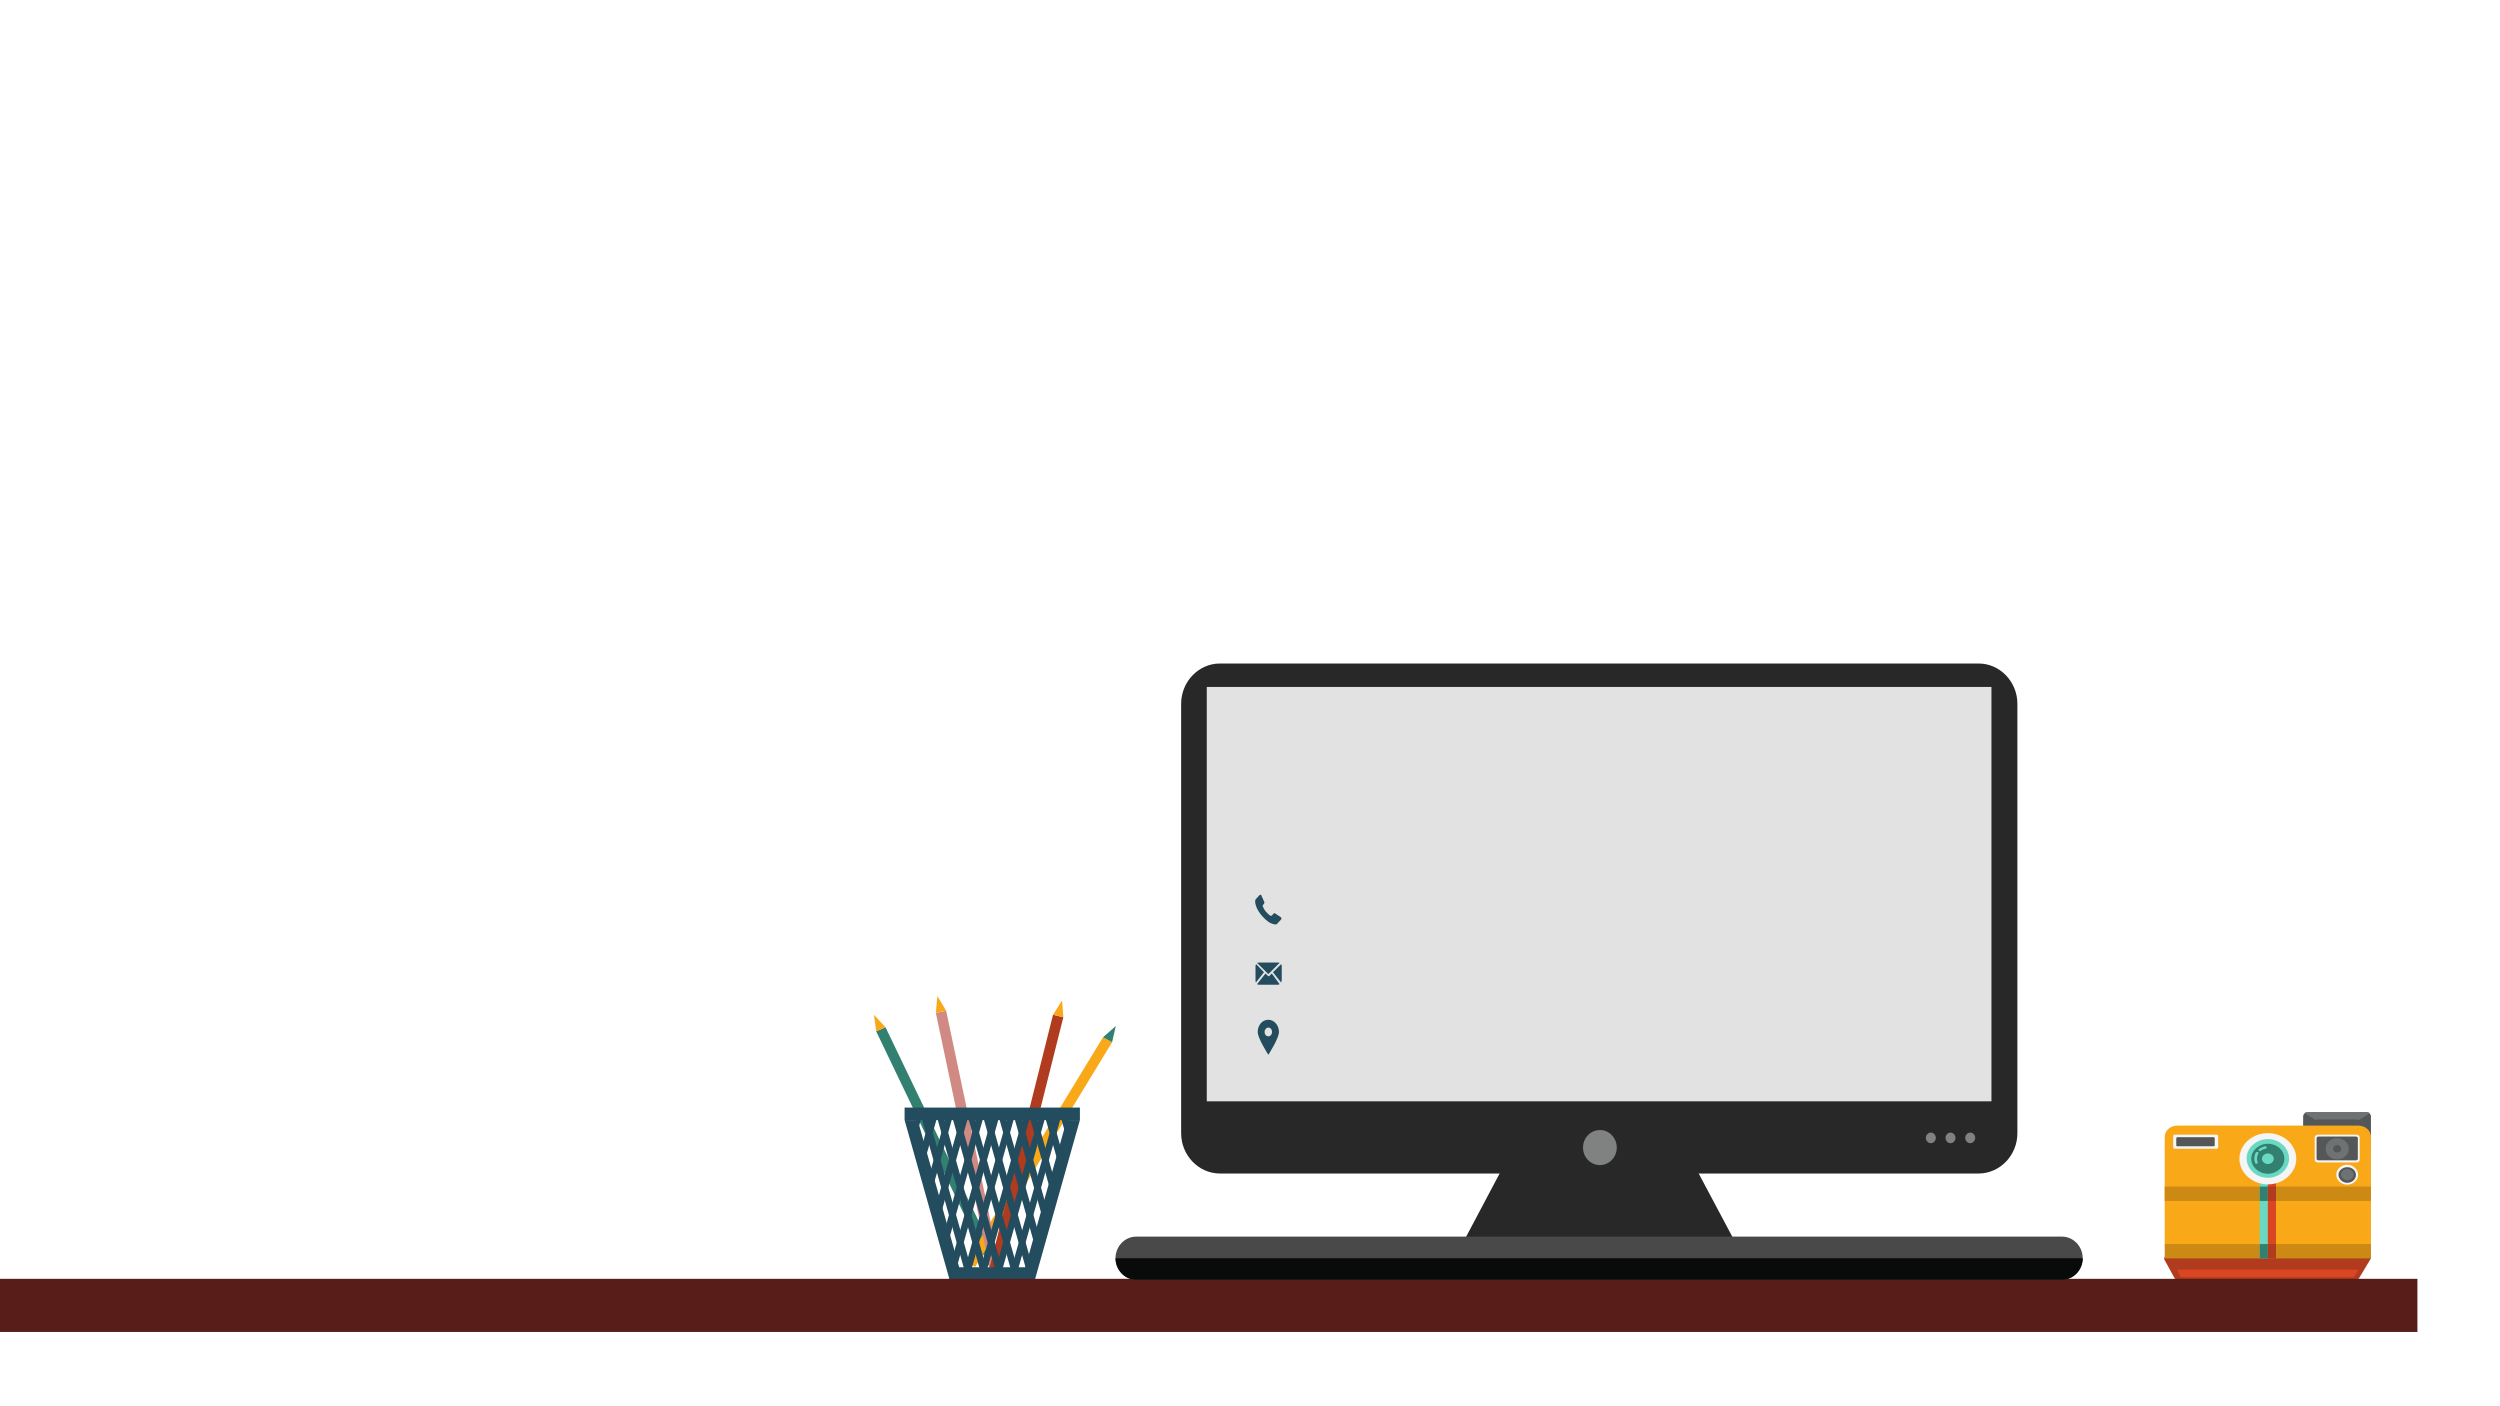 <?xml version="1.0" encoding="utf-8"?>
<svg width="800" height="450" xmlns="http://www.w3.org/2000/svg">
  <title>Layer 1</title>
  <g transform="matrix(1, 0, 0, 1, -26.427, 16.323)">
    <title>Layer 1</title>
    <g id="svg_2">
      <g id="svg_3">
        <polygon points="306.793,313.699 309.793,312.398 346.093,388 343.093,389.299   " fill="#328070" id="svg_4"/>
        <polygon points="306.793,313.699 309.793,312.398 306.093,308.398   " fill="#F9A818" id="svg_5"/>
      </g>
      <g id="svg_6">
        <polygon points="382.293,317.199 379.393,315.6 335.593,387.5 338.49,389.1   " fill="#F9A818" id="svg_7"/>
        <polygon points="382.293,317.199 379.393,315.6 383.49,312   " fill="#328070" id="svg_8"/>
      </g>
      <g id="svg_9">
        <polygon points="325.893,307.8 329.193,307.1 346.393,388.699 343.093,389.299   " fill="#D18984" id="svg_10"/>
        <polygon points="325.893,307.8 329.193,307.1 326.393,302.398   " fill="#F9A818" id="svg_11"/>
      </g>
      <g id="svg_12">
        <polygon points="363.393,308.398 366.693,309.199 346.393,390.1 343.093,389.299   " fill="#B03B1E" id="svg_13"/>
        <polygon points="363.393,308.398 366.693,309.199 366.293,303.8   " fill="#F9A818" id="svg_14"/>
      </g>
      <g id="svg_15">
        <rect height="4" width="56.1" fill="#234C5E" y="338.1" x="315.893" id="svg_16"/>
        <rect height="4" width="27.3" fill="#234C5E" y="389.199" x="330.293" id="svg_17"/>
        <polygon points="320.093,342.1 334.49,393.199 330.293,393.199 315.893,342.1   " fill="#234C5E" id="svg_18"/>
        <polygon points="367.793,342.1 353.393,393.199 357.593,393.199 371.99,342.1   " fill="#234C5E" id="svg_19"/>
        <g id="svg_20">
          <g id="svg_21">
            <polygon points="323.593,341.299 337.293,389.898 334.99,389.898 321.293,341.299     " fill="#234C5E" id="svg_22"/>
            <polygon points="328.49,341.299 342.193,389.898 339.99,389.898 326.293,341.299     " fill="#234C5E" id="svg_23"/>
            <polygon points="333.49,341.299 347.193,389.898 344.893,389.898 331.193,341.299     " fill="#234C5E" id="svg_24"/>
            <polygon points="338.393,341.299 352.093,389.898 349.893,389.898 336.193,341.299     " fill="#234C5E" id="svg_25"/>
            <polygon points="343.393,341.299 355.99,386.1 354.893,389.898 354.793,389.898 341.093,341.299           " fill="#234C5E" id="svg_26"/>
            <polygon points="348.293,341.299 358.49,377.299 357.293,381.299 346.093,341.299     " fill="#234C5E" id="svg_27"/>
            <polygon points="353.293,341.299 360.893,368.5 359.793,372.5 350.99,341.299     " fill="#234C5E" id="svg_28"/>
            <polygon points="358.193,341.299 363.393,359.699 362.293,363.699 355.99,341.299     " fill="#234C5E" id="svg_29"/>
            <polygon points="363.193,341.299 365.893,351 364.793,354.898 360.893,341.299     " fill="#234C5E" id="svg_30"/>
            <polygon points="368.093,341.299 368.393,342.199 367.293,346.1 365.893,341.299     " fill="#234C5E" id="svg_31"/>
          </g>
          <g id="svg_32">
            <polygon points="363.693,341.299 349.99,389.898 352.193,389.898 365.893,341.299     " fill="#234C5E" id="svg_33"/>
            <polygon points="358.693,341.299 344.99,389.898 347.193,389.898 360.893,341.299     " fill="#234C5E" id="svg_34"/>
            <polygon points="353.793,341.299 340.093,389.898 342.293,389.898 355.99,341.299     " fill="#234C5E" id="svg_35"/>
            <polygon points="348.793,341.299 335.093,389.898 337.293,389.898 350.99,341.299     " fill="#234C5E" id="svg_36"/>
            <polygon points="343.793,341.299 331.593,384.799 332.693,388.799 346.093,341.299     " fill="#234C5E" id="svg_37"/>
            <polygon points="338.893,341.299 329.093,376 330.193,380 341.093,341.299     " fill="#234C5E" id="svg_38"/>
            <polygon points="333.893,341.299 326.593,367.199 327.793,371.199 336.193,341.299     " fill="#234C5E" id="svg_39"/>
            <polygon points="328.99,341.299 324.193,358.398 325.293,362.398 331.193,341.299     " fill="#234C5E" id="svg_40"/>
            <polygon points="323.99,341.299 321.693,349.6 322.793,353.6 326.293,341.299     " fill="#234C5E" id="svg_41"/>
            <polygon points="320.293,344.799 321.293,341.299 319.293,341.299     " fill="#234C5E" id="svg_42"/>
          </g>
        </g>
      </g>
    </g>
    <g id="svg_43" transform="matrix(1, 0, 0, 1, 5.441, 0.777)">
      <path d="m759.49,352.199l18.7,0c0.8,0 1.5,-0.6 1.5,-1.399l0,-10.601c0,-0.801 -0.7,-1.399 -1.5,-1.399l-18.7,0c-0.8,0 -1.5,0.601 -1.5,1.399l0,10.601c0,0.8 0.703,1.399 1.5,1.399z" fill="#545657" id="svg_44"/>
      <path d="m774.593,342.1l4.8,-3c-0.3,-0.199 -0.7,-0.3 -1.2,-0.3l-18.7,0c-0.5,0 -0.897,0.101 -1.1,0.3l4.9,3l11.3,0z" fill="#6F7273" id="svg_45"/>
      <path d="m762.693,341.1l12.4,0c0.6,0 1,0.4 1,0.9l0,7c0,0.5 -0.5,0.898 -1,0.898l-12.4,0c-0.6,0 -1,-0.398 -1,-0.898l0,-7c0,-0.5 0.4,-0.9 1,-0.9z" fill="#545657" id="svg_46"/>
      <path d="m717.693,343.1l58,0c2.2,0 4,1.602 4,3.602l0,34.198c0,2 -1.8,3.602 -4,3.602l-58,0c-2.2,0 -4,-1.602 -4,-3.602l0,-34.199c0,-2.002 1.797,-3.601 4,-3.601z" fill="#F9A818" id="svg_47"/>
      <path d="m772.093,362c1.897,0 3.5,-1.4 3.5,-3.2c0,-1.7 -1.603,-3.2 -3.5,-3.2c-1.9,0 -3.5,1.4 -3.5,3.2s1.6,3.2 3.5,3.2z" fill="#F5F5F5" id="svg_48"/>
      <path d="m714.693,384.6c21.3,0 42.7,0 64,0c0.9,0 1.2,0.602 0.8,1.301c-0.6,1 -1.197,2 -1.8,3l-1.8,3c-0.4,0.699 -1.4,1.301 -2.2,1.301l-54.8,0c-0.8,0 -1.7,-0.699 -2.1,-1.399l-1.603,-2.899c-0.5,-1 -1.1,-2 -1.6,-2.898c-0.197,-0.807 0.303,-1.406 1.103,-1.406l0,0z" fill="#B03B1E" id="svg_49"/>
      <rect height="4.6" width="66" fill="#CC8914" y="381" x="713.693" id="svg_50"/>
      <rect height="4.602" width="66" fill="#CC8914" y="362.6" x="713.693" id="svg_51"/>
      <path d="m718.093,389.199c5.897,0 51.397,0 57.2,0c0.197,0 0.3,0.199 0.197,0.4c-0.197,0.299 -0.3,0.5 -0.5,0.799l-0.5,0.801c-0.1,0.199 -0.397,0.4 -0.6,0.4l-54.7,0c-0.2,0 -0.5,-0.201 -0.6,-0.4l-0.4,-0.801c-0.1,-0.299 -0.3,-0.5 -0.397,-0.799c-0.1,-0.201 0.1,-0.4 0.3,-0.4z" fill="#DA4622" id="svg_52"/>
      <g id="svg_53">
        <rect height="32.9" width="2.6" fill="#6AD9C3" y="352.6" x="744.093" id="svg_54"/>
        <rect height="32.9" width="2.603" fill="#DA4622" y="352.6" x="746.693" id="svg_55"/>
        <rect height="4.602" width="2.6" fill="#328070" y="362.6" x="744.093" id="svg_56"/>
        <rect height="4.602" width="2.603" fill="#B03B1E" y="362.6" x="746.693" id="svg_57"/>
        <rect height="4.6" width="2.6" fill="#328070" y="381" x="744.093" id="svg_58"/>
        <rect height="4.6" width="2.603" fill="#B03B1E" y="381" x="746.693" id="svg_59"/>
      </g>
      <path d="m746.693,361.898c5,0 9.103,-3.699 9.103,-8.199s-4.103,-8.199 -9.103,-8.199s-9.1,3.699 -9.1,8.199s4.1,8.199 9.1,8.199z" fill="#F5F5F5" id="svg_60"/>
      <g id="svg_61">
        <path d="m746.693,359.8c3.7,0 6.8,-2.8 6.8,-6.2c0,-3.398 -3.1,-6.199 -6.8,-6.199s-6.8,2.801 -6.8,6.199c0,3.4 3.097,6.2 6.8,6.2z" fill="#6AD9C3" id="svg_62"/>
        <g id="svg_63">
          <path d="m746.693,358.5c2.9,0 5.3,-2.2 5.3,-4.801c0,-2.699 -2.397,-4.801 -5.3,-4.801c-2.897,0 -5.3,2.201 -5.3,4.801c0,2.601 2.4,4.801 5.3,4.801z" fill="#328070" id="svg_64"/>
          <g id="svg_65">
            <path d="m746.693,355.398c1.103,0 1.9,-0.799 1.9,-1.699c0,-1 -0.9,-1.699 -1.9,-1.699s-1.897,0.8 -1.897,1.699c-0.003,0.901 0.897,1.699 1.897,1.699z" fill="#6AD9C3" id="svg_66"/>
            <path d="m743.99,350.5c0.4,-0.301 1.103,-0.602 1.7,-0.801c0.7,-0.1 0.9,0.699 0.2,0.801c-0.5,0.1 -1,0.3 -1.4,0.6c-0.5,0.5 -1.097,-0.202 -0.5,-0.6z" fill="#6AD9C3" id="svg_67"/>
            <path d="m742.593,355c-0.4,-1.102 -0.3,-2.2 0.2,-3.2c0.397,-0.601 1.197,-0.2 0.8,0.399c-0.4,0.801 -0.5,1.699 -0.2,2.5c0.3,0.601 -0.6,0.901 -0.8,0.301l0,0z" fill="#6AD9C3" id="svg_68"/>
          </g>
        </g>
      </g>
      <path d="m762.693,346l12.4,0c0.6,0 1,0.398 1,0.898l0,7.102c0,0.5 -0.5,0.898 -1,0.898l-12.4,0c-0.6,0 -1,-0.398 -1,-0.898l0,-7.102c0,-0.5 0.4,-0.898 1,-0.898z" fill="#F5F5F5" id="svg_69"/>
      <path d="m762.893,346.6l12,0c0.3,0 0.6,0.2 0.6,0.5l0,6.602c0,0.301 -0.197,0.5 -0.6,0.5l-12,0c-0.3,0 -0.6,-0.199 -0.6,-0.5l0,-6.602c0,-0.202 0.3,-0.5 0.6,-0.5z" fill="#545657" id="svg_70"/>
      <path d="m768.893,353.898c2.1,0 3.7,-1.5 3.7,-3.398c0,-1.9 -1.7,-3.4 -3.7,-3.4c-2.1,0 -3.7,1.5 -3.7,3.4c-0.1,1.8 1.6,3.398 3.7,3.398z" fill="#6F7273" id="svg_71"/>
      <ellipse ry="1.2" rx="1.3" cy="350.5" cx="768.893" fill="#545657" id="svg_72"/>
      <path d="m716.893,346l13.4,0c0.3,0 0.5,0.199 0.5,0.5l0,3.5c0,0.3 -0.2,0.5 -0.5,0.5l-13.4,0c-0.3,0 -0.5,-0.2 -0.5,-0.5l0,-3.5c0,-0.301 0.2,-0.5 0.5,-0.5z" fill="#F5F5F5" id="svg_73"/>
      <path d="m772.093,361.398c1.5,0 2.8,-1.101 2.8,-2.5c0,-1.398 -1.2,-2.5 -2.8,-2.5c-1.5,0 -2.8,1.102 -2.8,2.5c0.1,1.301 1.3,2.5 2.8,2.5z" fill="#545657" id="svg_74"/>
      <path d="m772.093,360.6c1.1,0 2,-0.8 2,-1.8s-0.9,-1.8 -2,-1.8c-1.103,0 -2,0.8 -2,1.8c0.1,1 1,1.8 2,1.8z" fill="#6F7273" id="svg_75"/>
      <path d="m717.693,346.8l11.7,0c0.2,0 0.3,0.101 0.3,0.3l0,2.301c0,0.199 -0.1,0.301 -0.3,0.301l-11.7,0c-0.2,0 -0.3,-0.102 -0.3,-0.301l0,-2.301c0,-0.1 0.2,-0.3 0.3,-0.3z" fill="#545657" id="svg_76"/>
    </g>
    <rect height="17.001" width="800" fill="#591D19" y="392.898" x="0" id="svg_77"/>
    <polygon points="512.393,347.699 563.893,347.699 588.093,393.199 488.293,393.199 " fill="#282828" id="svg_78"/>
    <path d="m416.793,196l242.8,0c6.8,0 12.397,5.8 12.397,12.9l0,137.4c0,7.101 -5.6,12.899 -12.397,12.899l-242.8,0c-6.803,0 -12.4,-5.801 -12.4,-12.899l0,-137.4c0,-7.1 5.597,-12.9 12.4,-12.9l0,0z" fill="#282828" id="svg_79"/>
    <rect height="132.6" width="251.1" fill="#E2E2E2" y="203.5" x="412.593" id="svg_80"/>
    <path d="m656.893,349.5c0.9,0 1.6,-0.801 1.6,-1.7s-0.697,-1.7 -1.6,-1.7s-1.6,0.801 -1.6,1.7s0.697,1.7 1.6,1.7z" fill="#808281" id="svg_81"/>
    <path d="m650.593,349.5c0.897,0 1.6,-0.801 1.6,-1.7s-0.7,-1.7 -1.6,-1.7c-0.9,0 -1.603,0.801 -1.603,1.7s0.703,1.7 1.603,1.7z" fill="#808281" id="svg_82"/>
    <path d="m644.293,349.5c0.897,0 1.6,-0.801 1.6,-1.7s-0.7,-1.7 -1.6,-1.7c-0.9,0 -1.603,0.801 -1.603,1.7c0.003,0.899 0.703,1.7 1.603,1.7z" fill="#808281" id="svg_83"/>
    <path d="m389.99,379.398l296.303,0c3.6,0 6.6,3.102 6.6,6.899l0,0c0,3.802 -3,6.897 -6.6,6.897l-296.303,0c-3.6,0 -6.6,-3.1 -6.6,-6.897l0,0c0.003,-3.797 3.003,-6.899 6.6,-6.899l0,0z" fill="#494949" id="svg_84"/>
    <path d="m492.593,386.3l-109.2,0c0,3.8 3,6.899 6.6,6.899l103.303,0l193,0c3.6,0 6.6,-3.1 6.6,-6.899l-200.303,0l0,0z" fill="#090A0A" id="svg_85"/>
    <path d="m543.793,350.898c0,3.102 -2.4,5.602 -5.4,5.602s-5.4,-2.5 -5.4,-5.602c0,-3.101 2.4,-5.601 5.4,-5.601c2.9,-0.098 5.4,2.503 5.4,5.601z" fill="#808281" id="svg_86"/>
    <style type="text/css">:root {
        --animate-duration: 1s;
        --animate-delay: 1s;
        --animate-repeat: 1;
      }
      
       .animate__animated {
        -webkit-animation-duration: 1s;
        animation-duration: 1s;
        -webkit-animation-duration: 1s;
        animation-duration: 1s;
        -webkit-animation-fill-mode: both;
        animation-fill-mode: both;
      }
    @-webkit-keyframes rotateIn {
    from {
        -webkit-transform-origin: center;
        transform-origin: center;
        -webkit-transform: rotate3d(0, 0, 1, -200deg);
        transform: rotate3d(0, 0, 1, -200deg);
        opacity: 0
    }

    to {
        -webkit-transform-origin: center;
        transform-origin: center;
        -webkit-transform: none;
        transform: none;
        opacity: 1
    }
}

@keyframes rotateIn {
    from {
        -webkit-transform-origin: center;
        transform-origin: center;
        -webkit-transform: rotate3d(0, 0, 1, -200deg);
        transform: rotate3d(0, 0, 1, -200deg);
        opacity: 0
    }

    to {
        -webkit-transform-origin: center;
        transform-origin: center;
        -webkit-transform: none;
        transform: none;
        opacity: 1
    }
}

.animate__rotateIn {
    -webkit-animation-name: rotateIn;
    animation-name: rotateIn
}
    .animate__animated.animate__repeat-1 {
          -webkit-animation-iteration-count: 1;
          animation-iteration-count: 1;
          -webkit-animation-iteration-count: 1;
          animation-iteration-count: 1;
        }
    .animate__animated.animate__delay-1s {
          -webkit-animation-delay: 1s;
          animation-delay: 1s;
          -webkit-animation-delay: 1s;
          animation-delay: 1s;
        }
    .animate__animated.animate__faster {
          -webkit-animation-duration: calc(1s / 2);
          animation-duration: calc(1s / 2);
          -webkit-animation-duration: calc(1s / 2);
          animation-duration: calc(1s / 2);
        }</style>
    <style type="text/css">:root {
        --animate-duration: 1s;
        --animate-delay: 1s;
        --animate-repeat: 1;
      }
      
       .animate__animated {
        -webkit-animation-duration: 1s;
        animation-duration: 1s;
        -webkit-animation-duration: 1s;
        animation-duration: 1s;
        -webkit-animation-fill-mode: both;
        animation-fill-mode: both;
      }
    @-webkit-keyframes rotateIn {
    from {
        -webkit-transform-origin: center;
        transform-origin: center;
        -webkit-transform: rotate3d(0, 0, 1, -200deg);
        transform: rotate3d(0, 0, 1, -200deg);
        opacity: 0
    }

    to {
        -webkit-transform-origin: center;
        transform-origin: center;
        -webkit-transform: none;
        transform: none;
        opacity: 1
    }
}

@keyframes rotateIn {
    from {
        -webkit-transform-origin: center;
        transform-origin: center;
        -webkit-transform: rotate3d(0, 0, 1, -200deg);
        transform: rotate3d(0, 0, 1, -200deg);
        opacity: 0
    }

    to {
        -webkit-transform-origin: center;
        transform-origin: center;
        -webkit-transform: none;
        transform: none;
        opacity: 1
    }
}

.animate__rotateIn {
    -webkit-animation-name: rotateIn;
    animation-name: rotateIn
}
    .animate__animated.animate__repeat-1 {
          -webkit-animation-iteration-count: 1;
          animation-iteration-count: 1;
          -webkit-animation-iteration-count: 1;
          animation-iteration-count: 1;
        }
    .animate__animated.animate__delay-1s {
          -webkit-animation-delay: 1s;
          animation-delay: 1s;
          -webkit-animation-delay: 1s;
          animation-delay: 1s;
        }
    .animate__animated.animate__faster {
          -webkit-animation-duration: calc(1s / 2);
          animation-duration: calc(1s / 2);
          -webkit-animation-duration: calc(1s / 2);
          animation-duration: calc(1s / 2);
        }</style>
    <style type="text/css">:root {
        --animate-duration: 1s;
        --animate-delay: 1s;
        --animate-repeat: 1;
      }
      
       .animate__animated {
        -webkit-animation-duration: 1s;
        animation-duration: 1s;
        -webkit-animation-duration: 1s;
        animation-duration: 1s;
        -webkit-animation-fill-mode: both;
        animation-fill-mode: both;
      }
    @-webkit-keyframes rotateIn {
    from {
        -webkit-transform-origin: center;
        transform-origin: center;
        -webkit-transform: rotate3d(0, 0, 1, -200deg);
        transform: rotate3d(0, 0, 1, -200deg);
        opacity: 0
    }

    to {
        -webkit-transform-origin: center;
        transform-origin: center;
        -webkit-transform: none;
        transform: none;
        opacity: 1
    }
}

@keyframes rotateIn {
    from {
        -webkit-transform-origin: center;
        transform-origin: center;
        -webkit-transform: rotate3d(0, 0, 1, -200deg);
        transform: rotate3d(0, 0, 1, -200deg);
        opacity: 0
    }

    to {
        -webkit-transform-origin: center;
        transform-origin: center;
        -webkit-transform: none;
        transform: none;
        opacity: 1
    }
}

.animate__rotateIn {
    -webkit-animation-name: rotateIn;
    animation-name: rotateIn
}
    .animate__animated.animate__repeat-1 {
          -webkit-animation-iteration-count: 1;
          animation-iteration-count: 1;
          -webkit-animation-iteration-count: 1;
          animation-iteration-count: 1;
        }
    .animate__animated.animate__delay-2s {
          -webkit-animation-delay: calc(1s * 2);
          animation-delay: calc(1s * 2);
          -webkit-animation-delay: calc(1s * 2);
          animation-delay: calc(1s * 2);
        }
    .animate__animated.animate__faster {
          -webkit-animation-duration: calc(1s / 2);
          animation-duration: calc(1s / 2);
          -webkit-animation-duration: calc(1s / 2);
          animation-duration: calc(1s / 2);
        }</style>
    <style type="text/css">:root {
        --animate-duration: 1s;
        --animate-delay: 1s;
        --animate-repeat: 1;
      }
      
       .animate__animated {
        -webkit-animation-duration: 1s;
        animation-duration: 1s;
        -webkit-animation-duration: 1s;
        animation-duration: 1s;
        -webkit-animation-fill-mode: both;
        animation-fill-mode: both;
      }
    @-webkit-keyframes rotateInUpRight {
    from {
        -webkit-transform-origin: right bottom;
        transform-origin: right bottom;
        -webkit-transform: rotate3d(0, 0, 1, -90deg);
        transform: rotate3d(0, 0, 1, -90deg);
        opacity: 0
    }

    to {
        -webkit-transform-origin: right bottom;
        transform-origin: right bottom;
        -webkit-transform: none;
        transform: none;
        opacity: 1
    }
}

@keyframes rotateInUpRight {
    from {
        -webkit-transform-origin: right bottom;
        transform-origin: right bottom;
        -webkit-transform: rotate3d(0, 0, 1, -90deg);
        transform: rotate3d(0, 0, 1, -90deg);
        opacity: 0
    }

    to {
        -webkit-transform-origin: right bottom;
        transform-origin: right bottom;
        -webkit-transform: none;
        transform: none;
        opacity: 1
    }
}

.animate__rotateInUpRight {
    -webkit-animation-name: rotateInUpRight;
    animation-name: rotateInUpRight
}
    .animate__animated.animate__repeat-1 {
          -webkit-animation-iteration-count: 1;
          animation-iteration-count: 1;
          -webkit-animation-iteration-count: 1;
          animation-iteration-count: 1;
        }
    .animate__animated.animate__delay-2s {
          -webkit-animation-delay: calc(1s * 2);
          animation-delay: calc(1s * 2);
          -webkit-animation-delay: calc(1s * 2);
          animation-delay: calc(1s * 2);
        }
    .animate__animated.animate__faster {
          -webkit-animation-duration: calc(1s / 2);
          animation-duration: calc(1s / 2);
          -webkit-animation-duration: calc(1s / 2);
          animation-duration: calc(1s / 2);
        }</style>
    <style type="text/css">:root {
        --animate-duration: 1s;
        --animate-delay: 1s;
        --animate-repeat: 1;
      }
      
       .animate__animated {
        -webkit-animation-duration: 1s;
        animation-duration: 1s;
        -webkit-animation-duration: 1s;
        animation-duration: 1s;
        -webkit-animation-fill-mode: both;
        animation-fill-mode: both;
      }
    @-webkit-keyframes rotateInUpRight {
    from {
        -webkit-transform-origin: right bottom;
        transform-origin: right bottom;
        -webkit-transform: rotate3d(0, 0, 1, -90deg);
        transform: rotate3d(0, 0, 1, -90deg);
        opacity: 0
    }

    to {
        -webkit-transform-origin: right bottom;
        transform-origin: right bottom;
        -webkit-transform: none;
        transform: none;
        opacity: 1
    }
}

@keyframes rotateInUpRight {
    from {
        -webkit-transform-origin: right bottom;
        transform-origin: right bottom;
        -webkit-transform: rotate3d(0, 0, 1, -90deg);
        transform: rotate3d(0, 0, 1, -90deg);
        opacity: 0
    }

    to {
        -webkit-transform-origin: right bottom;
        transform-origin: right bottom;
        -webkit-transform: none;
        transform: none;
        opacity: 1
    }
}

.animate__rotateInUpRight {
    -webkit-animation-name: rotateInUpRight;
    animation-name: rotateInUpRight
}
    .animate__animated.animate__repeat-1 {
          -webkit-animation-iteration-count: 1;
          animation-iteration-count: 1;
          -webkit-animation-iteration-count: 1;
          animation-iteration-count: 1;
        }
    .animate__animated.animate__delay-2s {
          -webkit-animation-delay: calc(1s * 2);
          animation-delay: calc(1s * 2);
          -webkit-animation-delay: calc(1s * 2);
          animation-delay: calc(1s * 2);
        }
    .animate__animated.animate__faster {
          -webkit-animation-duration: calc(1s / 2);
          animation-duration: calc(1s / 2);
          -webkit-animation-duration: calc(1s / 2);
          animation-duration: calc(1s / 2);
        }</style>
    <style type="text/css">:root {
        --animate-duration: 1s;
        --animate-delay: 1s;
        --animate-repeat: 1;
      }
      
       .animate__animated {
        -webkit-animation-duration: 1s;
        animation-duration: 1s;
        -webkit-animation-duration: 1s;
        animation-duration: 1s;
        -webkit-animation-fill-mode: both;
        animation-fill-mode: both;
      }
    @-webkit-keyframes rotateInUpRight {
    from {
        -webkit-transform-origin: right bottom;
        transform-origin: right bottom;
        -webkit-transform: rotate3d(0, 0, 1, -90deg);
        transform: rotate3d(0, 0, 1, -90deg);
        opacity: 0
    }

    to {
        -webkit-transform-origin: right bottom;
        transform-origin: right bottom;
        -webkit-transform: none;
        transform: none;
        opacity: 1
    }
}

@keyframes rotateInUpRight {
    from {
        -webkit-transform-origin: right bottom;
        transform-origin: right bottom;
        -webkit-transform: rotate3d(0, 0, 1, -90deg);
        transform: rotate3d(0, 0, 1, -90deg);
        opacity: 0
    }

    to {
        -webkit-transform-origin: right bottom;
        transform-origin: right bottom;
        -webkit-transform: none;
        transform: none;
        opacity: 1
    }
}

.animate__rotateInUpRight {
    -webkit-animation-name: rotateInUpRight;
    animation-name: rotateInUpRight
}
    .animate__animated.animate__repeat-1 {
          -webkit-animation-iteration-count: 1;
          animation-iteration-count: 1;
          -webkit-animation-iteration-count: 1;
          animation-iteration-count: 1;
        }
    .animate__animated.animate__delay-1s {
          -webkit-animation-delay: 1s;
          animation-delay: 1s;
          -webkit-animation-delay: 1s;
          animation-delay: 1s;
        }
    .animate__animated.animate__faster {
          -webkit-animation-duration: calc(1s / 2);
          animation-duration: calc(1s / 2);
          -webkit-animation-duration: calc(1s / 2);
          animation-duration: calc(1s / 2);
        }</style>
    <style type="text/css">:root {
        --animate-duration: 1s;
        --animate-delay: 1s;
        --animate-repeat: 1;
      }
      
       .animate__animated {
        -webkit-animation-duration: 1s;
        animation-duration: 1s;
        -webkit-animation-duration: 1s;
        animation-duration: 1s;
        -webkit-animation-fill-mode: both;
        animation-fill-mode: both;
      }
    @-webkit-keyframes rotateInUpRight {
    from {
        -webkit-transform-origin: right bottom;
        transform-origin: right bottom;
        -webkit-transform: rotate3d(0, 0, 1, -90deg);
        transform: rotate3d(0, 0, 1, -90deg);
        opacity: 0
    }

    to {
        -webkit-transform-origin: right bottom;
        transform-origin: right bottom;
        -webkit-transform: none;
        transform: none;
        opacity: 1
    }
}

@keyframes rotateInUpRight {
    from {
        -webkit-transform-origin: right bottom;
        transform-origin: right bottom;
        -webkit-transform: rotate3d(0, 0, 1, -90deg);
        transform: rotate3d(0, 0, 1, -90deg);
        opacity: 0
    }

    to {
        -webkit-transform-origin: right bottom;
        transform-origin: right bottom;
        -webkit-transform: none;
        transform: none;
        opacity: 1
    }
}

.animate__rotateInUpRight {
    -webkit-animation-name: rotateInUpRight;
    animation-name: rotateInUpRight
}
    .animate__animated.animate__repeat-1 {
          -webkit-animation-iteration-count: 1;
          animation-iteration-count: 1;
          -webkit-animation-iteration-count: 1;
          animation-iteration-count: 1;
        }
    .animate__animated.animate__delay-3s {
          -webkit-animation-delay: calc(1s * 3);
          animation-delay: calc(1s * 3);
          -webkit-animation-delay: calc(1s * 3);
          animation-delay: calc(1s * 3);
        }
    .animate__animated.animate__faster {
          -webkit-animation-duration: calc(1s / 2);
          animation-duration: calc(1s / 2);
          -webkit-animation-duration: calc(1s / 2);
          animation-duration: calc(1s / 2);
        }</style>
    <style type="text/css">:root {
        --animate-duration: 1s;
        --animate-delay: 1s;
        --animate-repeat: 1;
      }
      
       .animate__animated {
        -webkit-animation-duration: 1s;
        animation-duration: 1s;
        -webkit-animation-duration: 1s;
        animation-duration: 1s;
        -webkit-animation-fill-mode: both;
        animation-fill-mode: both;
      }
    @-webkit-keyframes rotateInUpRight {
    from {
        -webkit-transform-origin: right bottom;
        transform-origin: right bottom;
        -webkit-transform: rotate3d(0, 0, 1, -90deg);
        transform: rotate3d(0, 0, 1, -90deg);
        opacity: 0
    }

    to {
        -webkit-transform-origin: right bottom;
        transform-origin: right bottom;
        -webkit-transform: none;
        transform: none;
        opacity: 1
    }
}

@keyframes rotateInUpRight {
    from {
        -webkit-transform-origin: right bottom;
        transform-origin: right bottom;
        -webkit-transform: rotate3d(0, 0, 1, -90deg);
        transform: rotate3d(0, 0, 1, -90deg);
        opacity: 0
    }

    to {
        -webkit-transform-origin: right bottom;
        transform-origin: right bottom;
        -webkit-transform: none;
        transform: none;
        opacity: 1
    }
}

.animate__rotateInUpRight {
    -webkit-animation-name: rotateInUpRight;
    animation-name: rotateInUpRight
}
    .animate__animated.animate__repeat-1 {
          -webkit-animation-iteration-count: 1;
          animation-iteration-count: 1;
          -webkit-animation-iteration-count: 1;
          animation-iteration-count: 1;
        }
    .animate__animated.animate__delay-4s {
          -webkit-animation-delay: calc(1s * 4);
          animation-delay: calc(1s * 4);
          -webkit-animation-delay: calc(1s * 4);
          animation-delay: calc(1s * 4);
        }
    .animate__animated.animate__faster {
          -webkit-animation-duration: calc(1s / 2);
          animation-duration: calc(1s / 2);
          -webkit-animation-duration: calc(1s / 2);
          animation-duration: calc(1s / 2);
        }</style>
    <style type="text/css">:root {
        --animate-duration: 1s;
        --animate-delay: 1s;
        --animate-repeat: 1;
      }
      
       .animate__animated {
        -webkit-animation-duration: 1s;
        animation-duration: 1s;
        -webkit-animation-duration: 1s;
        animation-duration: 1s;
        -webkit-animation-fill-mode: both;
        animation-fill-mode: both;
      }
    @-webkit-keyframes rotateInUpRight {
    from {
        -webkit-transform-origin: right bottom;
        transform-origin: right bottom;
        -webkit-transform: rotate3d(0, 0, 1, -90deg);
        transform: rotate3d(0, 0, 1, -90deg);
        opacity: 0
    }

    to {
        -webkit-transform-origin: right bottom;
        transform-origin: right bottom;
        -webkit-transform: none;
        transform: none;
        opacity: 1
    }
}

@keyframes rotateInUpRight {
    from {
        -webkit-transform-origin: right bottom;
        transform-origin: right bottom;
        -webkit-transform: rotate3d(0, 0, 1, -90deg);
        transform: rotate3d(0, 0, 1, -90deg);
        opacity: 0
    }

    to {
        -webkit-transform-origin: right bottom;
        transform-origin: right bottom;
        -webkit-transform: none;
        transform: none;
        opacity: 1
    }
}

.animate__rotateInUpRight {
    -webkit-animation-name: rotateInUpRight;
    animation-name: rotateInUpRight
}
    .animate__animated.animate__repeat-1 {
          -webkit-animation-iteration-count: 1;
          animation-iteration-count: 1;
          -webkit-animation-iteration-count: 1;
          animation-iteration-count: 1;
        }
    .animate__animated.animate__delay-4s {
          -webkit-animation-delay: calc(1s * 4);
          animation-delay: calc(1s * 4);
          -webkit-animation-delay: calc(1s * 4);
          animation-delay: calc(1s * 4);
        }
    .animate__animated.animate__faster {
          -webkit-animation-duration: calc(1s / 2);
          animation-duration: calc(1s / 2);
          -webkit-animation-duration: calc(1s / 2);
          animation-duration: calc(1s / 2);
        }</style>
    <style type="text/css">:root {
        --animate-duration: 1s;
        --animate-delay: 1s;
        --animate-repeat: 1;
      }
      
       .animate__animated {
        -webkit-animation-duration: 1s;
        animation-duration: 1s;
        -webkit-animation-duration: 1s;
        animation-duration: 1s;
        -webkit-animation-fill-mode: both;
        animation-fill-mode: both;
      }
    @-webkit-keyframes rotateInUpRight {
    from {
        -webkit-transform-origin: right bottom;
        transform-origin: right bottom;
        -webkit-transform: rotate3d(0, 0, 1, -90deg);
        transform: rotate3d(0, 0, 1, -90deg);
        opacity: 0
    }

    to {
        -webkit-transform-origin: right bottom;
        transform-origin: right bottom;
        -webkit-transform: none;
        transform: none;
        opacity: 1
    }
}

@keyframes rotateInUpRight {
    from {
        -webkit-transform-origin: right bottom;
        transform-origin: right bottom;
        -webkit-transform: rotate3d(0, 0, 1, -90deg);
        transform: rotate3d(0, 0, 1, -90deg);
        opacity: 0
    }

    to {
        -webkit-transform-origin: right bottom;
        transform-origin: right bottom;
        -webkit-transform: none;
        transform: none;
        opacity: 1
    }
}

.animate__rotateInUpRight {
    -webkit-animation-name: rotateInUpRight;
    animation-name: rotateInUpRight
}
    .animate__animated.animate__repeat-1 {
          -webkit-animation-iteration-count: 1;
          animation-iteration-count: 1;
          -webkit-animation-iteration-count: 1;
          animation-iteration-count: 1;
        }
    .animate__animated.animate__delay-4s {
          -webkit-animation-delay: calc(1s * 4);
          animation-delay: calc(1s * 4);
          -webkit-animation-delay: calc(1s * 4);
          animation-delay: calc(1s * 4);
        }
    .animate__animated.animate__faster {
          -webkit-animation-duration: calc(1s / 2);
          animation-duration: calc(1s / 2);
          -webkit-animation-duration: calc(1s / 2);
          animation-duration: calc(1s / 2);
        }</style>
    <style type="text/css">:root {
        --animate-duration: 1s;
        --animate-delay: 1s;
        --animate-repeat: 1;
      }
      
       .animate__animated {
        -webkit-animation-duration: 1s;
        animation-duration: 1s;
        -webkit-animation-duration: 1s;
        animation-duration: 1s;
        -webkit-animation-fill-mode: both;
        animation-fill-mode: both;
      }
    @-webkit-keyframes rotateInUpRight {
    from {
        -webkit-transform-origin: right bottom;
        transform-origin: right bottom;
        -webkit-transform: rotate3d(0, 0, 1, -90deg);
        transform: rotate3d(0, 0, 1, -90deg);
        opacity: 0
    }

    to {
        -webkit-transform-origin: right bottom;
        transform-origin: right bottom;
        -webkit-transform: none;
        transform: none;
        opacity: 1
    }
}

@keyframes rotateInUpRight {
    from {
        -webkit-transform-origin: right bottom;
        transform-origin: right bottom;
        -webkit-transform: rotate3d(0, 0, 1, -90deg);
        transform: rotate3d(0, 0, 1, -90deg);
        opacity: 0
    }

    to {
        -webkit-transform-origin: right bottom;
        transform-origin: right bottom;
        -webkit-transform: none;
        transform: none;
        opacity: 1
    }
}

.animate__rotateInUpRight {
    -webkit-animation-name: rotateInUpRight;
    animation-name: rotateInUpRight
}
    .animate__animated.animate__repeat-1 {
          -webkit-animation-iteration-count: 1;
          animation-iteration-count: 1;
          -webkit-animation-iteration-count: 1;
          animation-iteration-count: 1;
        }
    .animate__animated.animate__delay-4s {
          -webkit-animation-delay: calc(1s * 4);
          animation-delay: calc(1s * 4);
          -webkit-animation-delay: calc(1s * 4);
          animation-delay: calc(1s * 4);
        }
    .animate__animated.animate__faster {
          -webkit-animation-duration: calc(1s / 2);
          animation-duration: calc(1s / 2);
          -webkit-animation-duration: calc(1s / 2);
          animation-duration: calc(1s / 2);
        }</style>
    <g class="animate__animated animate__rotateInUpRight animate__repeat-1 animate__delay-4s animate__faster" id="svg_152">
      <g id="svg_124">
        <path d="m436.49,277.5c0,0.199 0,0.3 -0.1,0.398l-1.2,1.301c-0.1,0.101 -0.1,0.101 -0.2,0.199c-0.1,0 -0.197,0.102 -0.3,0.102c0,0 0,0 -0.1,0l-0.103,0c-0.1,0 -0.3,0 -0.5,-0.102c-0.199,0 -0.6,-0.199 -0.897,-0.299c-0.4,-0.201 -0.802,-0.4 -1.2,-0.802c-0.5,-0.3 -0.9,-0.8 -1.5,-1.399c-0.4,-0.5 -0.8,-0.898 -1,-1.299c-0.3,-0.4 -0.5,-0.802 -0.7,-1.201c-0.2,-0.398 -0.3,-0.699 -0.398,-1c-0.102,-0.299 -0.102,-0.5 -0.199,-0.799c0,-0.201 0,-0.4 0,-0.5c0,-0.102 0,-0.201 0,-0.201c0,-0.101 0,-0.199 0.1,-0.299c0,-0.102 0.103,-0.201 0.103,-0.201l1.197,-1.299c0.103,-0.102 0.2,-0.102 0.303,-0.102c0.1,0 0.1,0 0.197,0.102c0.103,0 0.103,0.1 0.103,0.198l0.897,2c0.103,0.101 0.103,0.2 0,0.302c0,0.1 -0.1,0.198 -0.1,0.299l-0.4,0.5c0,0 0,0 0,0.102l0,0.1c0,0.102 0.103,0.301 0.2,0.5c0.103,0.2 0.2,0.4 0.3,0.602c0.103,0.199 0.4,0.5 0.603,0.801c0.3,0.3 0.5,0.5 0.7,0.699c0.197,0.199 0.397,0.301 0.5,0.398c0.1,0.102 0.197,0.102 0.3,0.102l0.1,0c0,0 0,0 0.103,0c0,0 0,0 0.1,0l0.5,-0.602c0.1,-0.1 0.2,-0.199 0.4,-0.199c0.1,0 0.197,0 0.197,0.102l0,0l1.7,1.102c0.197,0.195 0.294,0.293 0.294,0.395z" fill="#234C5E" id="svg_125"/>
      </g>
    </g>
    <style type="text/css">:root {
        --animate-duration: 1s;
        --animate-delay: 1s;
        --animate-repeat: 1;
      }
      
       .animate__animated {
        -webkit-animation-duration: 1s;
        animation-duration: 1s;
        -webkit-animation-duration: 1s;
        animation-duration: 1s;
        -webkit-animation-fill-mode: both;
        animation-fill-mode: both;
      }
    @-webkit-keyframes rotateInUpRight {
    from {
        -webkit-transform-origin: right bottom;
        transform-origin: right bottom;
        -webkit-transform: rotate3d(0, 0, 1, -90deg);
        transform: rotate3d(0, 0, 1, -90deg);
        opacity: 0
    }

    to {
        -webkit-transform-origin: right bottom;
        transform-origin: right bottom;
        -webkit-transform: none;
        transform: none;
        opacity: 1
    }
}

@keyframes rotateInUpRight {
    from {
        -webkit-transform-origin: right bottom;
        transform-origin: right bottom;
        -webkit-transform: rotate3d(0, 0, 1, -90deg);
        transform: rotate3d(0, 0, 1, -90deg);
        opacity: 0
    }

    to {
        -webkit-transform-origin: right bottom;
        transform-origin: right bottom;
        -webkit-transform: none;
        transform: none;
        opacity: 1
    }
}

.animate__rotateInUpRight {
    -webkit-animation-name: rotateInUpRight;
    animation-name: rotateInUpRight
}
    .animate__animated.animate__repeat-1 {
          -webkit-animation-iteration-count: 1;
          animation-iteration-count: 1;
          -webkit-animation-iteration-count: 1;
          animation-iteration-count: 1;
        }
    .animate__animated.animate__delay-4s {
          -webkit-animation-delay: calc(1s * 4);
          animation-delay: calc(1s * 4);
          -webkit-animation-delay: calc(1s * 4);
          animation-delay: calc(1s * 4);
        }
    .animate__animated.animate__faster {
          -webkit-animation-duration: calc(1s / 2);
          animation-duration: calc(1s / 2);
          -webkit-animation-duration: calc(1s / 2);
          animation-duration: calc(1s / 2);
        }</style>
    <g class="animate__animated animate__rotateInUpRight animate__repeat-1 animate__delay-4s animate__faster" id="svg_153">
      <g id="svg_126">
        <path d="m436.49,297.5c0,0.199 0,0.398 -0.1,0.6l-2.602,-3.3l2.602,-2.601c0.1,0.199 0.2,0.4 0.2,0.601l0,4.7l-0.1,0zm-4.197,-2.102l3.6,-3.601c-0.2,-0.101 -0.3,-0.101 -0.5,-0.101l-6.2,0c-0.2,0 -0.3,0.101 -0.5,0.101l3.6,3.601zm1.1,-0.199l-0.8,0.801c0,0 -0.103,0.1 -0.2,0.1s-0.1,0 -0.2,-0.1l-0.8,-0.801l-2.7,3.4c0.2,0.1 0.3,0.198 0.5,0.198l6.2,0c0.2,0 0.4,-0.101 0.5,-0.198l-2.5,-3.4zm-5,-3c-0.1,0.199 -0.2,0.4 -0.2,0.601l0,4.7c0,0.199 0.103,0.398 0.103,0.6l2.6,-3.3l-2.503,-2.601z" fill="#234C5E" id="svg_127"/>
      </g>
    </g>
    <style type="text/css">:root {
        --animate-duration: 1s;
        --animate-delay: 1s;
        --animate-repeat: 1;
      }
      
       .animate__animated {
        -webkit-animation-duration: 1s;
        animation-duration: 1s;
        -webkit-animation-duration: 1s;
        animation-duration: 1s;
        -webkit-animation-fill-mode: both;
        animation-fill-mode: both;
      }
    @-webkit-keyframes rotateInUpRight {
    from {
        -webkit-transform-origin: right bottom;
        transform-origin: right bottom;
        -webkit-transform: rotate3d(0, 0, 1, -90deg);
        transform: rotate3d(0, 0, 1, -90deg);
        opacity: 0
    }

    to {
        -webkit-transform-origin: right bottom;
        transform-origin: right bottom;
        -webkit-transform: none;
        transform: none;
        opacity: 1
    }
}

@keyframes rotateInUpRight {
    from {
        -webkit-transform-origin: right bottom;
        transform-origin: right bottom;
        -webkit-transform: rotate3d(0, 0, 1, -90deg);
        transform: rotate3d(0, 0, 1, -90deg);
        opacity: 0
    }

    to {
        -webkit-transform-origin: right bottom;
        transform-origin: right bottom;
        -webkit-transform: none;
        transform: none;
        opacity: 1
    }
}

.animate__rotateInUpRight {
    -webkit-animation-name: rotateInUpRight;
    animation-name: rotateInUpRight
}
    .animate__animated.animate__repeat-1 {
          -webkit-animation-iteration-count: 1;
          animation-iteration-count: 1;
          -webkit-animation-iteration-count: 1;
          animation-iteration-count: 1;
        }
    .animate__animated.animate__delay-4s {
          -webkit-animation-delay: calc(1s * 4);
          animation-delay: calc(1s * 4);
          -webkit-animation-delay: calc(1s * 4);
          animation-delay: calc(1s * 4);
        }
    .animate__animated.animate__faster {
          -webkit-animation-duration: calc(1s / 2);
          animation-duration: calc(1s / 2);
          -webkit-animation-duration: calc(1s / 2);
          animation-duration: calc(1s / 2);
        }</style>
    <g class="animate__animated animate__rotateInUpRight animate__repeat-1 animate__delay-4s animate__faster" id="svg_154">
      <g id="svg_128">
        <path d="m432.293,310c-1.9,0 -3.4,1.699 -3.4,3.898c0,2 3.1,6.801 3.2,7l0.1,0.201c0,0 0,0 0.103,0c0,0 0,0 0.1,0l0.1,-0.201c0.103,-0.199 3.2,-5 3.2,-7c-0.003,-2.098 -1.503,-3.898 -3.403,-3.898l0,0zm0,2.5c0.697,0 1.197,0.6 1.197,1.398c0,0.797 -0.5,1.399 -1.197,1.399c-0.7,0 -1.2,-0.603 -1.2,-1.399c0,-0.798 0.6,-1.398 1.2,-1.398z" fill="#234C5E" id="svg_129"/>
      </g>
    </g>
    <style type="text/css">:root {
        --animate-duration: 1s;
        --animate-delay: 1s;
        --animate-repeat: 1;
      }
      
       .animate__animated {
        -webkit-animation-duration: 1s;
        animation-duration: 1s;
        -webkit-animation-duration: 1s;
        animation-duration: 1s;
        -webkit-animation-fill-mode: both;
        animation-fill-mode: both;
      }
    @-webkit-keyframes rotateInUpRight {
    from {
        -webkit-transform-origin: right bottom;
        transform-origin: right bottom;
        -webkit-transform: rotate3d(0, 0, 1, -90deg);
        transform: rotate3d(0, 0, 1, -90deg);
        opacity: 0
    }

    to {
        -webkit-transform-origin: right bottom;
        transform-origin: right bottom;
        -webkit-transform: none;
        transform: none;
        opacity: 1
    }
}

@keyframes rotateInUpRight {
    from {
        -webkit-transform-origin: right bottom;
        transform-origin: right bottom;
        -webkit-transform: rotate3d(0, 0, 1, -90deg);
        transform: rotate3d(0, 0, 1, -90deg);
        opacity: 0
    }

    to {
        -webkit-transform-origin: right bottom;
        transform-origin: right bottom;
        -webkit-transform: none;
        transform: none;
        opacity: 1
    }
}

.animate__rotateInUpRight {
    -webkit-animation-name: rotateInUpRight;
    animation-name: rotateInUpRight
}
    .animate__animated.animate__repeat-1 {
          -webkit-animation-iteration-count: 1;
          animation-iteration-count: 1;
          -webkit-animation-iteration-count: 1;
          animation-iteration-count: 1;
        }
    .animate__animated.animate__delay-4s {
          -webkit-animation-delay: calc(1s * 4);
          animation-delay: calc(1s * 4);
          -webkit-animation-delay: calc(1s * 4);
          animation-delay: calc(1s * 4);
        }
    .animate__animated.animate__faster {
          -webkit-animation-duration: calc(1s / 2);
          animation-duration: calc(1s / 2);
          -webkit-animation-duration: calc(1s / 2);
          animation-duration: calc(1s / 2);
        }</style>
    <style type="text/css">:root {
        --animate-duration: 1s;
        --animate-delay: 1s;
        --animate-repeat: 1;
      }
      
       .animate__animated {
        -webkit-animation-duration: 1s;
        animation-duration: 1s;
        -webkit-animation-duration: 1s;
        animation-duration: 1s;
        -webkit-animation-fill-mode: both;
        animation-fill-mode: both;
      }
    @-webkit-keyframes rotateInUpRight {
    from {
        -webkit-transform-origin: right bottom;
        transform-origin: right bottom;
        -webkit-transform: rotate3d(0, 0, 1, -90deg);
        transform: rotate3d(0, 0, 1, -90deg);
        opacity: 0
    }

    to {
        -webkit-transform-origin: right bottom;
        transform-origin: right bottom;
        -webkit-transform: none;
        transform: none;
        opacity: 1
    }
}

@keyframes rotateInUpRight {
    from {
        -webkit-transform-origin: right bottom;
        transform-origin: right bottom;
        -webkit-transform: rotate3d(0, 0, 1, -90deg);
        transform: rotate3d(0, 0, 1, -90deg);
        opacity: 0
    }

    to {
        -webkit-transform-origin: right bottom;
        transform-origin: right bottom;
        -webkit-transform: none;
        transform: none;
        opacity: 1
    }
}

.animate__rotateInUpRight {
    -webkit-animation-name: rotateInUpRight;
    animation-name: rotateInUpRight
}
    .animate__animated.animate__repeat-1 {
          -webkit-animation-iteration-count: 1;
          animation-iteration-count: 1;
          -webkit-animation-iteration-count: 1;
          animation-iteration-count: 1;
        }
    .animate__animated.animate__delay-4s {
          -webkit-animation-delay: calc(1s * 4);
          animation-delay: calc(1s * 4);
          -webkit-animation-delay: calc(1s * 4);
          animation-delay: calc(1s * 4);
        }
    .animate__animated.animate__faster {
          -webkit-animation-duration: calc(1s / 2);
          animation-duration: calc(1s / 2);
          -webkit-animation-duration: calc(1s / 2);
          animation-duration: calc(1s / 2);
        }</style>
  </g>
</svg>